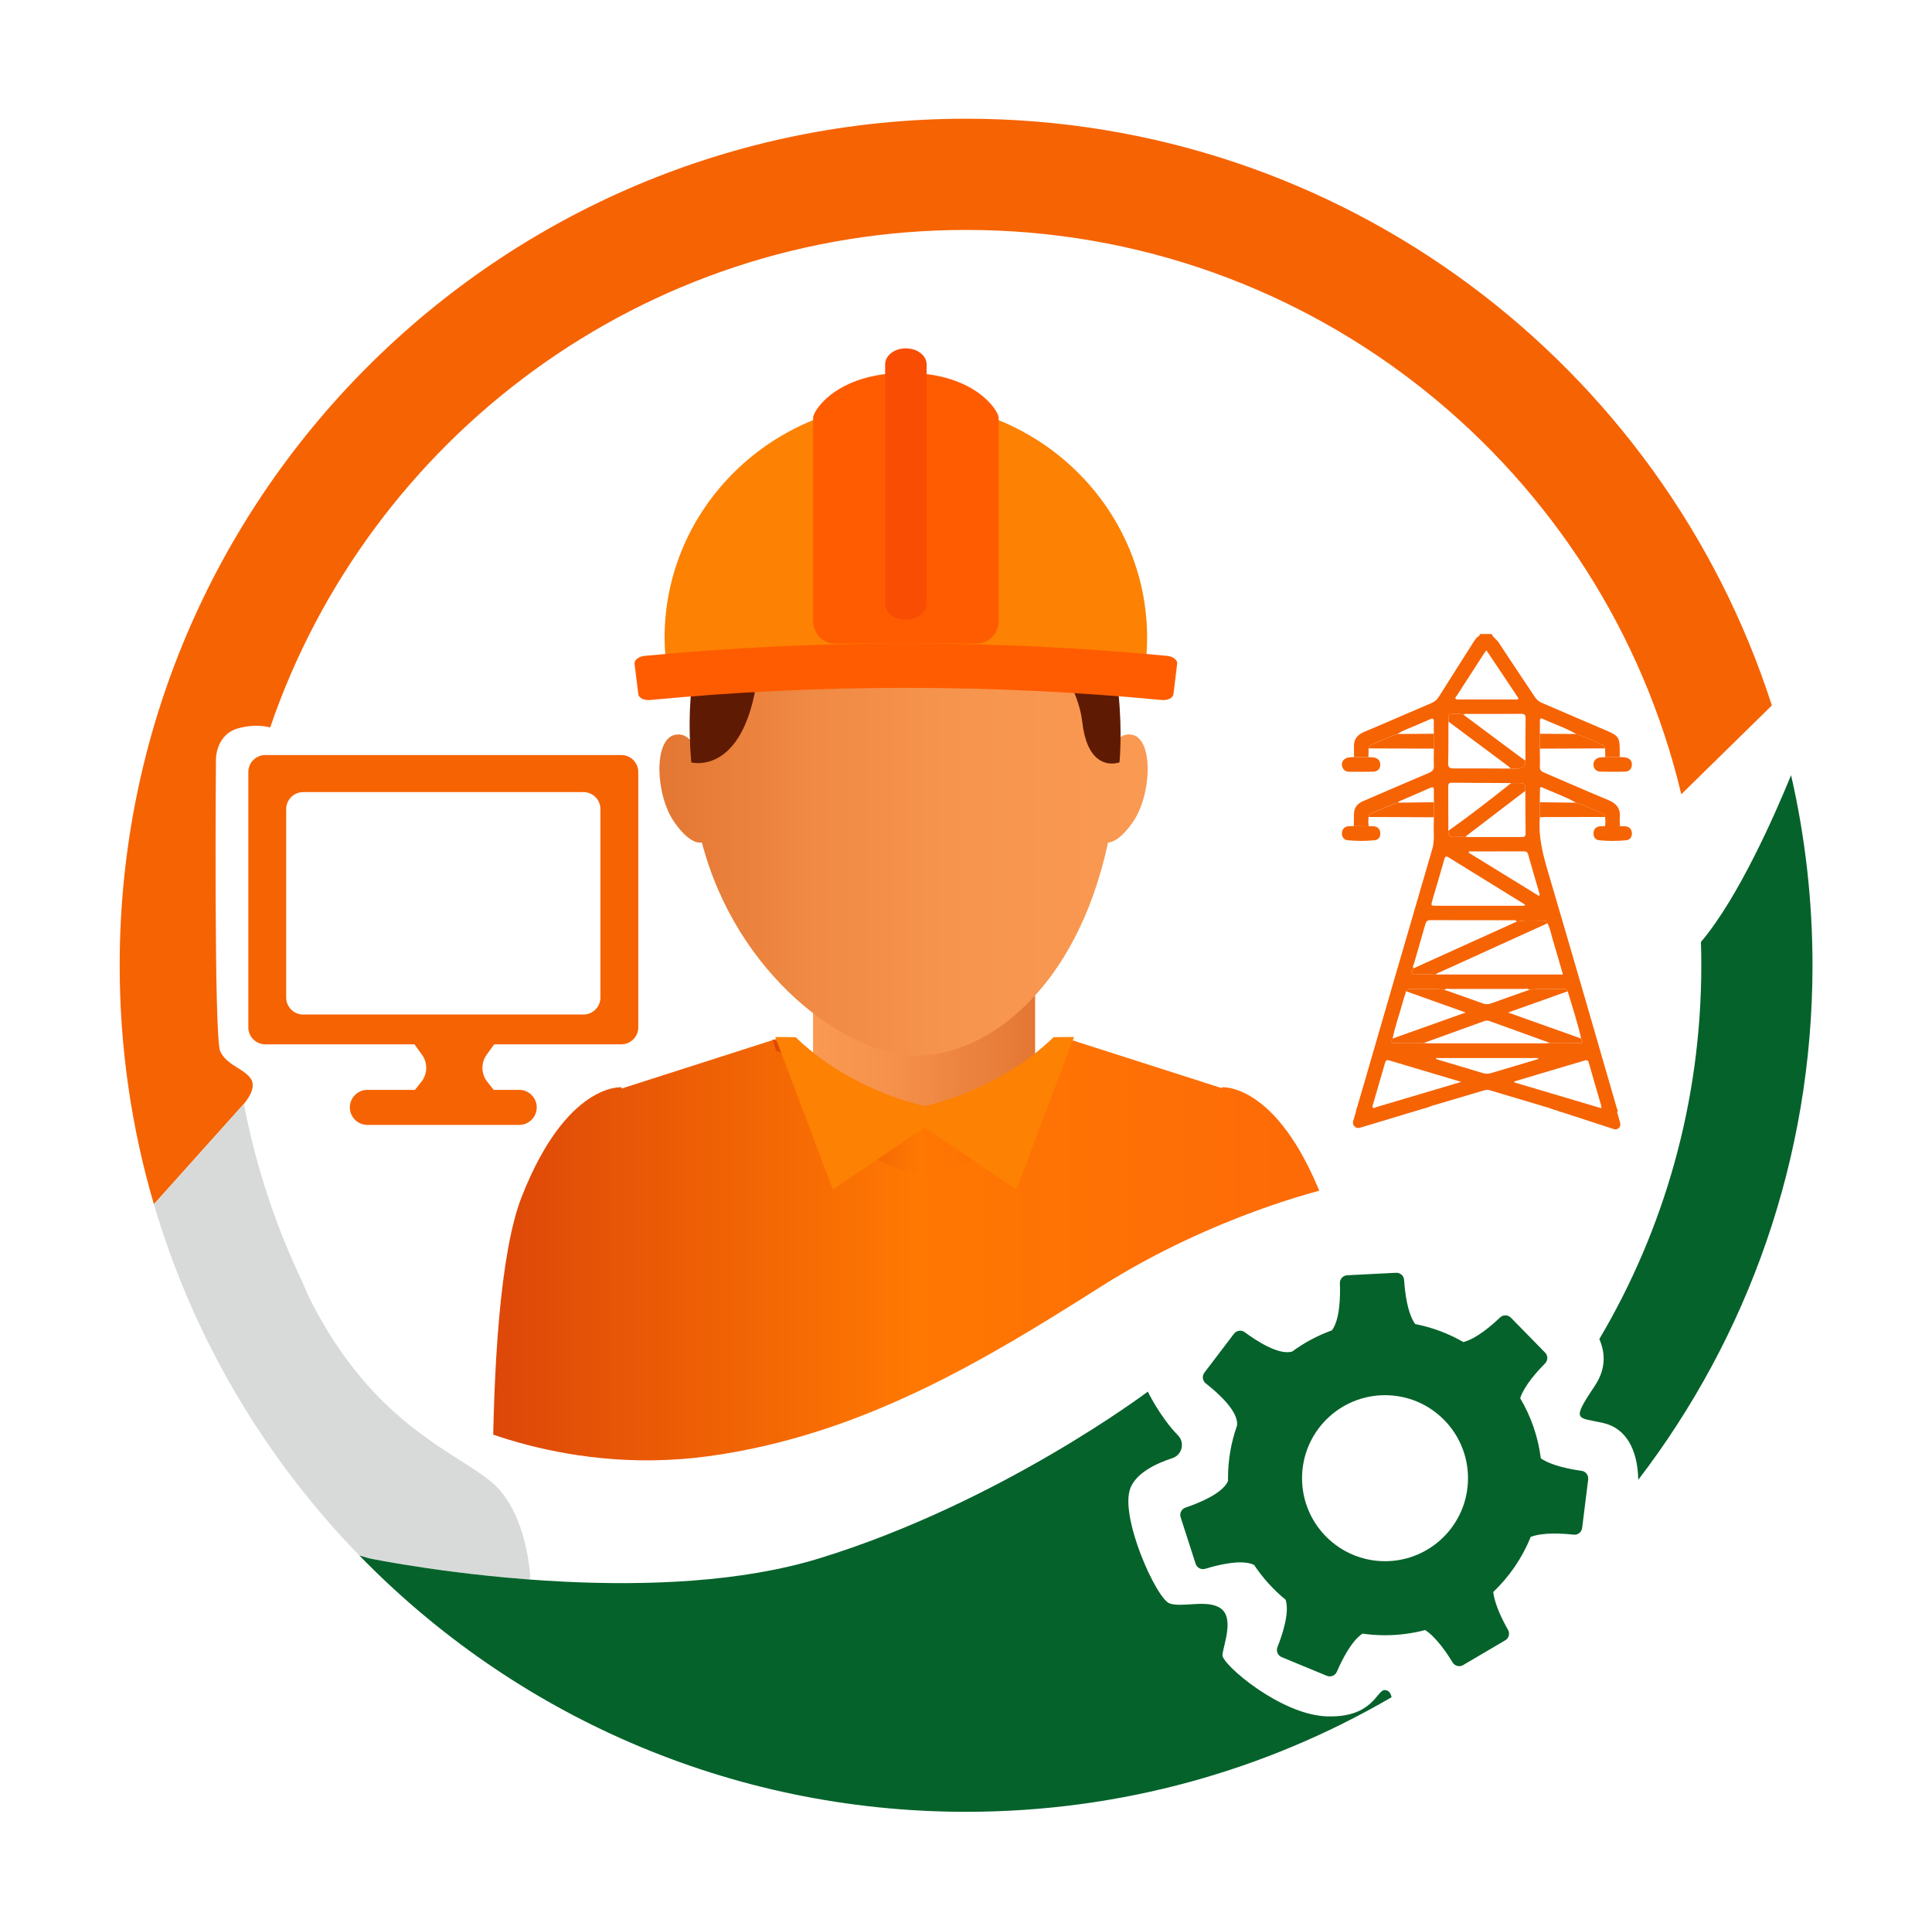 <?xml version="1.0" encoding="UTF-8"?>
<svg id="Layer_1" data-name="Layer 1" xmlns="http://www.w3.org/2000/svg" xmlns:xlink="http://www.w3.org/1999/xlink" viewBox="0 0 981 980">
  <defs>
    <style>
      .cls-1 {
        filter: url(#drop-shadow-7);
      }

      .cls-2 {
        fill: url(#linear-gradient);
      }

      .cls-2, .cls-3, .cls-4, .cls-5, .cls-6, .cls-7, .cls-8, .cls-9, .cls-10, .cls-11, .cls-12, .cls-13, .cls-14, .cls-15, .cls-16, .cls-17 {
        stroke-width: 0px;
      }

      .cls-3 {
        fill: none;
      }

      .cls-18 {
        filter: url(#drop-shadow-1);
      }

      .cls-4 {
        fill: #fd8102;
      }

      .cls-5 {
        fill: #ff5c01;
      }

      .cls-6 {
        filter: url(#drop-shadow-5);
      }

      .cls-6, .cls-12, .cls-13 {
        fill: #05622b;
      }

      .cls-7 {
        fill: #f94d03;
      }

      .cls-8 {
        filter: url(#drop-shadow-6);
      }

      .cls-8, .cls-10, .cls-15 {
        fill: #f66303;
      }

      .cls-9 {
        fill: url(#linear-gradient-2);
      }

      .cls-10 {
        filter: url(#drop-shadow-2);
      }

      .cls-11 {
        fill: url(#linear-gradient-3);
      }

      .cls-19 {
        clip-path: url(#clippath);
      }

      .cls-12 {
        filter: url(#drop-shadow-4);
      }

      .cls-14 {
        fill: #d8dad9;
        filter: url(#drop-shadow-3);
      }

      .cls-16 {
        fill: #5f1a03;
      }

      .cls-17 {
        fill: url(#linear-gradient-4);
      }
    </style>
    <filter id="drop-shadow-1" filterUnits="userSpaceOnUse">
      <feOffset dx="20" dy="20"/>
      <feGaussianBlur result="blur" stdDeviation="20"/>
      <feFlood flood-color="#5b5b5b" flood-opacity=".75"/>
      <feComposite in2="blur" operator="in"/>
      <feComposite in="SourceGraphic"/>
    </filter>
    <filter id="drop-shadow-2" filterUnits="userSpaceOnUse">
      <feOffset dx="20" dy="20"/>
      <feGaussianBlur result="blur-2" stdDeviation="20"/>
      <feFlood flood-color="#5b5b5b" flood-opacity=".75"/>
      <feComposite in2="blur-2" operator="in"/>
      <feComposite in="SourceGraphic"/>
    </filter>
    <filter id="drop-shadow-3" filterUnits="userSpaceOnUse">
      <feOffset dx="20" dy="20"/>
      <feGaussianBlur result="blur-3" stdDeviation="20"/>
      <feFlood flood-color="#5b5b5b" flood-opacity=".75"/>
      <feComposite in2="blur-3" operator="in"/>
      <feComposite in="SourceGraphic"/>
    </filter>
    <filter id="drop-shadow-4" filterUnits="userSpaceOnUse">
      <feOffset dx="20" dy="20"/>
      <feGaussianBlur result="blur-4" stdDeviation="20"/>
      <feFlood flood-color="#5b5b5b" flood-opacity=".75"/>
      <feComposite in2="blur-4" operator="in"/>
      <feComposite in="SourceGraphic"/>
    </filter>
    <filter id="drop-shadow-5" filterUnits="userSpaceOnUse">
      <feOffset dx="20" dy="20"/>
      <feGaussianBlur result="blur-5" stdDeviation="20"/>
      <feFlood flood-color="#5b5b5b" flood-opacity=".75"/>
      <feComposite in2="blur-5" operator="in"/>
      <feComposite in="SourceGraphic"/>
    </filter>
    <filter id="drop-shadow-6" filterUnits="userSpaceOnUse">
      <feOffset dx="20" dy="20"/>
      <feGaussianBlur result="blur-6" stdDeviation="20"/>
      <feFlood flood-color="#5b5b5b" flood-opacity=".75"/>
      <feComposite in2="blur-6" operator="in"/>
      <feComposite in="SourceGraphic"/>
    </filter>
    <filter id="drop-shadow-7" filterUnits="userSpaceOnUse">
      <feOffset dx="20" dy="20"/>
      <feGaussianBlur result="blur-7" stdDeviation="20"/>
      <feFlood flood-color="#5b5b5b" flood-opacity=".75"/>
      <feComposite in2="blur-7" operator="in"/>
      <feComposite in="SourceGraphic"/>
    </filter>
    <clipPath id="clippath">
      <path class="cls-3" d="M224.09,717.18s58.09,32.73,135.82,22.09,140.73-49.09,198.82-85.91,115.36-49.91,115.36-49.91V206.64l-230.73-77.73-237.27,145.64,18,442.64Z"/>
    </clipPath>
    <linearGradient id="linear-gradient" x1="250.18" y1="637.11" x2="685.81" y2="637.11" gradientUnits="userSpaceOnUse">
      <stop offset="0" stop-color="#dd4709"/>
      <stop offset=".49" stop-color="#ff7802"/>
      <stop offset=".99" stop-color="#fd6908"/>
    </linearGradient>
    <linearGradient id="linear-gradient-2" x1="412.84" y1="531.39" x2="525.59" y2="531.39" gradientUnits="userSpaceOnUse">
      <stop offset="0" stop-color="#fa9952"/>
      <stop offset=".35" stop-color="#f5914b"/>
      <stop offset=".86" stop-color="#e77d39"/>
      <stop offset="1" stop-color="#e37733"/>
    </linearGradient>
    <linearGradient id="linear-gradient-3" x1="334.84" y1="411.73" x2="582.77" y2="411.73" gradientUnits="userSpaceOnUse">
      <stop offset="0" stop-color="#e37733"/>
      <stop offset="0" stop-color="#e37733"/>
      <stop offset=".32" stop-color="#f08a44"/>
      <stop offset=".64" stop-color="#f7954e"/>
      <stop offset=".99" stop-color="#fa9952"/>
    </linearGradient>
    <linearGradient id="linear-gradient-4" x1="392.27" y1="561.48" x2="544.63" y2="561.48" xlink:href="#linear-gradient"/>
  </defs>
  <g class="cls-18">
    <path class="cls-13" d="M783.04,726.71c-5.39-.74-15.12-2.53-20.67-6.33-1.39-11.04-5.04-21.38-10.48-30.54,2.08-6.4,8.77-13.76,12.62-17.63,1.52-1.53,1.53-3.99.02-5.53l-3.11-3.18-11.12-11.35-3.11-3.18c-1.51-1.54-3.98-1.58-5.54-.09-4.08,3.91-12,10.79-18.6,12.46-7.48-4.31-15.71-7.45-24.47-9.14-4.03-5.55-5.25-16.5-5.62-22.34-.13-2.16-1.97-3.8-4.13-3.69l-4.44.23-15.87.8-4.44.23c-2.15.11-3.82,1.93-3.73,4.08.24,6.24.1,18.34-4.05,23.89-7.27,2.61-14.04,6.25-20.16,10.74h-.01c-6.82,2.09-18.55-5.69-24.09-9.79-1.74-1.29-4.18-.94-5.48.78l-2.69,3.54-9.62,12.65-2.69,3.54c-1.31,1.72-.99,4.16.71,5.49,5.71,4.44,17.1,14.34,15.79,21.59-2.93,8.29-4.52,17.21-4.52,26.51,0,.47,0,.94.02,1.41-2.78,6.47-15.24,11.37-21.57,13.5-2.05.69-3.16,2.89-2.5,4.94l5.49,17.03.75,2.33,1.36,4.23c.67,2.06,2.85,3.19,4.91,2.56,6.18-1.91,18.54-5.05,24.8-1.96,4.42,6.66,9.82,12.62,15.99,17.67,2.17,6.61-1.81,18.19-4.14,24.04-.8,2,.16,4.27,2.15,5.1l4.11,1.7,14.68,6.07,4.11,1.7c2,.83,4.28-.1,5.13-2.09,2.34-5.45,7.26-15.56,13.01-19.32,3.73.54,7.55.82,11.43.82,7.04,0,13.87-.91,20.37-2.63,5.65,3.62,11.12,11.78,13.92,16.42,1.12,1.85,3.51,2.46,5.37,1.36l3.83-2.25,13.7-8.06,3.83-2.25c1.86-1.1,2.49-3.48,1.42-5.35-2.56-4.48-6.75-12.63-7.49-19.19,8.19-7.81,14.73-17.32,19.02-27.98,6.3-2.39,16.31-1.74,21.77-1.13,2.15.24,4.08-1.29,4.35-3.43l.55-4.41,1.96-15.77.55-4.41c.26-2.15-1.24-4.1-3.38-4.39ZM641.13,730.45c0-23.27,18.87-42.14,42.14-42.14s42.13,18.87,42.13,42.14-18.86,42.14-42.13,42.14-42.14-18.87-42.14-42.14Z"/>
  </g>
  <path class="cls-10" d="M879.69,338.14l-45.99,45.09c-39.13-164.31-186.87-286.5-363.15-286.5-163.94,0-303.19,105.67-353.37,252.61-3.08-.87-8.32-1.56-15.54.21-12.28,3-12,16.09-12,16.09,0,0-1.09,141,2.18,148.09,1.88,4.08,5.57,6.35,9.04,8.53,2.56,1.61,5,3.17,6.5,5.38,3.11,4.54-2.15,11.17-3.51,12.75-.19.22-.3.34-.3.34l-45.41,50.64c-11.31-38.48-17.37-79.19-17.37-121.32,0-237.36,192.42-429.78,429.78-429.78,191.34,0,353.47,125.04,409.14,297.87Z"/>
  <path class="cls-14" d="M249.25,781l-.66.87c-46.23-3.49-80.95-10.69-80.95-10.69l-5.14-1.46c-48.1-49.43-84.4-110.39-104.36-178.35l45.41-50.64s.11-.12.3-.34c6.1,31.98,16.28,62.51,29.98,91.03,1.38,3.53,3.02,7.16,4.97,10.9,3.59,6.9,7.3,13.2,11.08,18.96,29.09,44.43,62.28,57.05,79.12,70.63,11.96,9.65,16.89,26.58,18.9,37.81,1.18,6.63,1.35,11.28,1.35,11.28Z"/>
  <path class="cls-12" d="M900.32,470.05c0,98.26-32.98,188.82-88.47,261.21-.29-15.57-6.43-26.25-17.69-28.81-13.5-3.06-16.57-.61-4.3-19.02,6.09-9.12,4.93-17.49,2.22-23.61,32.91-55.61,51.78-120.48,51.78-189.77,0-3.95-.06-7.89-.19-11.82,19.21-22.66,37.76-65.08,45.77-84.69,7.12,31.02,10.88,63.33,10.88,96.51Z"/>
  <path class="cls-6" d="M686.58,841.65c-63.47,36.99-137.28,58.17-216.03,58.17-120.81,0-229.98-49.85-308.05-130.1l5.14,1.46s44.23,9.17,99.32,11.83c41.58,2.01,89.35.31,128.95-11.83,92.04-28.23,166.91-84.68,166.91-84.68,0,0,6.15,12.81,15.33,22.23,3.63,3.72,2.07,9.93-2.87,11.54-8.39,2.74-18.02,7.42-21.19,14.91-6,14.18,13.09,56.73,19.91,58.91s19.64-2.45,26.18,2.73c6.44,5.09,1.01,18.35.57,23.2-.01.09-.02.17-.02.25-.28,4.64,29.45,30.28,52.91,31.09,23.45.82,25.36-13.36,29.45-13.36,1.99,0,3.14,1.61,3.49,3.65Z"/>
  <path class="cls-8" d="M295.5,363.32H114.68c-4.72,0-8.59,3.86-8.59,8.59v129.68c0,4.73,3.87,8.59,8.59,8.59h75.76l3.81,5.26c3.01,4.14,2.88,9.79-.31,13.79l-3.24,4.07h-24.17c-2.45,0-4.67,1-6.28,2.61-1.62,1.61-2.62,3.83-2.62,6.28,0,4.9,4.01,8.9,8.9,8.9h77.12c2.45,0,4.67-1,6.28-2.61,1.61-1.62,2.61-3.84,2.61-6.29,0-4.89-4-8.89-8.89-8.89h-12.96l-3.24-4.07c-3.2-4-3.32-9.65-.32-13.79l3.81-5.26h64.56c4.73,0,8.59-3.86,8.59-8.59v-129.68c0-4.73-3.86-8.59-8.59-8.59ZM284.87,486.45c0,4.73-3.87,8.6-8.59,8.6h-142.37c-4.72,0-8.59-3.87-8.59-8.6v-95.72c0-4.73,3.87-8.59,8.59-8.59h142.37c4.72,0,8.59,3.86,8.59,8.59v95.72Z"/>
  <g class="cls-1">
    <g>
      <path class="cls-15" d="M800.86,542.25c-11.51-39.81-23.02-79.62-34.76-119.37-2.71-9.18-5.09-18.3-4.21-27.96,0-2.55-.02-5.09-.03-7.64.02-2.11.03-4.22.08-6.33.01-.7-.09-1.72,1.12-1.18,5.61,2.49,11.43,4.51,16.81,7.51.05.02.04.15.06.23,4.7,1.2,8.94,3.55,13.41,5.34.86.34,1.49.95,1.66,1.92.19,1.58.27,3.15-.05,4.73,2.53-.02,5.06-.04,7.59-.06-.03-1.46-.19-2.94-.06-4.39.43-4.59-1.7-7.17-5.88-8.9-10.96-4.52-21.79-9.35-32.7-13.97-1.5-.64-2.09-1.43-2.02-3.08.12-3,0-6.01-.01-9.02,0-2.51.01-5.03.02-7.55.01-2.19.03-4.38.03-6.57,0-.84.14-1.58,1.22-1.09,5.71,2.64,11.73,4.59,17.2,7.77,4.7,1.41,9.05,3.68,13.54,5.59.72.31,1.04.97,1.16,1.72.02,1.49.03,2.97.05,4.45,2.45-.02,4.9-.04,7.35-.06,0-.98.01-1.95.01-2.93,0-7.09-.48-7.81-6.94-10.59-10.82-4.64-21.63-9.31-32.46-13.92-1.55-.67-2.72-1.57-3.67-3-6.09-9.22-12.31-18.36-18.34-27.62-1.07-1.63-2.86-2.58-3.62-4.4h-6.35c.7.23.34.64.05.83-1.85,1.21-2.82,3.11-3.95,4.88-5.53,8.7-11.08,17.38-16.56,26.11-.95,1.51-2.11,2.53-3.76,3.23-11.42,4.86-22.77,9.86-34.22,14.66-3.62,1.53-5.38,3.94-5.14,7.87.1,1.62.02,3.25.02,4.87,2.45.02,4.9.04,7.35.06.01-1.48.03-2.96.05-4.45.12-.88.58-1.53,1.4-1.85,4.44-1.79,8.7-4.05,13.3-5.46,3.19-2.13,6.88-3.17,10.32-4.79,1.99-.93,4.07-1.66,6.03-2.62,1.72-.84,2.14-.24,2.08,1.44-.06,1.95,0,3.9.02,5.85,0,2.52.01,5.04.02,7.55-.01,2.84-.17,5.7,0,8.53.11,2.01-.58,2.98-2.47,3.77-11.23,4.72-22.38,9.62-33.58,14.41-3.03,1.3-4.58,3.47-4.54,6.79.02,1.95-.05,3.9-.08,5.85,2.53.02,5.06.04,7.59.06-.32-1.57-.24-3.15-.05-4.73.18-.97.81-1.57,1.67-1.92,4.46-1.79,8.71-4.13,13.41-5.34.1-.71.75-.81,1.24-1.02,4.98-2.16,9.98-4.27,14.95-6.46,1.34-.59,1.9-.44,1.85,1.17-.07,2.02.02,4.05.04,6.08,0,2.54-.02,5.09-.03,7.64,0,.81,0,1.63-.04,2.44-.29,4.52.58,9.07-.74,13.57-12.76,43.68-25.48,87.36-38.13,131.08-.16.55-.34.99-.55,1.35.03.37,0,.75-.12,1.1h28.17c.37-.29.86-.48,1.47-.48.14,0,.26.01.39.03.33-.21.72-.26,1.06-.36,11.21-3.32,22.42-6.63,33.62-9.97,1.04-.31,2.03-.5,3.09-.19,11.59,3.45,23.19,6.9,34.78,10.35.29.08.56.24.83.36-.02.09-.05.18-.07.26h29.56c-.03-.28-.02-.56.03-.83-.24-.35-.44-.8-.6-1.38ZM755.96,413.84c1.83,6.58,3.77,13.11,5.68,19.66.12.4.23.78-.18,1.38-11.93-7.34-23.87-14.69-35.8-22.04.33-.93,1.01-.59,1.48-.59,8.78-.02,17.56,0,26.34-.04,1.27,0,2.08.18,2.48,1.62ZM715.36,379.35c0-1.24.22-1.98,1.71-1.97,10.08.08,20.15.11,30.24.16h3.35c3.79.01,3.84.06,3.86,3.93.03,7.24.02,14.48.12,21.72.02,1.7-.87,1.76-2.14,1.76-9.44-.03-18.88-.02-28.31-.02-1.84,0-3.69-.12-5.52.01-2.37.18-3.49-.73-3.25-3.14-.01-7.48-.01-14.96-.06-22.44ZM719.84,332.97c4.57-7.1,9.16-14.19,13.75-21.28.3-.47.68-.88,1.18-1.53,5.5,8.22,10.89,16.3,16.26,24.33-.47.93-1.21.61-1.78.62-9.42.02-18.85.02-28.27,0-.63,0-1.55.08-1.82-.27-.53-.69.32-1.31.69-1.88ZM715.32,367.32c.18-6.99.12-13.99.15-20.99,0-3.9.04-3.92,3.91-3.92,1.3,0,2.59-.04,3.81.5.54-.73,1.34-.46,2.02-.46,9.02-.02,18.04.03,27.06-.05,1.77-.02,2.41.43,2.38,2.29-.12,7.15-.07,14.3-.09,21.45q-.12,4.07-4.2,4.07c-1.11,0-2.23-.01-3.35-.02-9.6-.03-19.2-.13-28.79-.06-2.17.01-2.96-.5-2.9-2.82ZM707.28,437.15c2.03-6.94,4.11-13.88,6.07-20.84.42-1.48.82-1.87,2.26-.98,12.78,7.93,25.6,15.81,38.4,23.7.13.08.21.23.44.48-.83.55-1.57.34-2.28.34-14.24.01-28.48.01-42.71,0-2.95,0-2.95-.01-2.17-2.71ZM697.95,469.31c1.9-6.7,3.91-13.38,5.78-20.09.42-1.49,1.07-2.08,2.67-2.08,13.87.05,27.74.02,41.61.05.73,0,1.67-.35,2.11.69,4.57-.99,9.2-.35,13.81-.47.9-.02,1.56.38,1.78,1.32,1.4,2.42,1.79,5.18,2.58,7.8,1.77,5.91,3.47,11.84,5.32,18.2h-64.51c-3.23,0-6.46.02-9.69,0-.85,0-1.95.33-2.44-.6-.54-1.02.33-1.79.88-2.58-.86-.76-.12-1.55.08-2.23ZM687.13,507.24c1.24-6.27,3.48-12.27,5.12-18.44.5-1.87,1.15-3.7,1.73-5.55.28-.78.87-1.17,1.67-1.15,5.96.15,11.94-.55,17.88.44.61-.83,1.49-.47,2.24-.47,12.81-.03,25.62-.03,38.43-.02.76,0,1.64-.34,2.25.48,5.94-.98,11.93-.29,17.89-.43.8-.02,1.39.36,1.67,1.15,2.42,7.96,4.99,15.87,6.85,23.99,1.09,1.89.67,2.41-1.59,2.31-4.73-.21-9.48-.06-14.21-.06-.81.06-1.61.19-2.42.19-19.75.01-39.51.01-59.26,0-.81,0-1.61-.12-2.42-.19-4.74,0-9.49-.14-14.21.06-2.25.1-2.68-.41-1.6-2.31ZM707.82,533.46c-9.65,2.87-19.3,5.75-28.97,8.59-.57.17-1.25.8-1.79.22-.49-.53,0-1.23.17-1.83,1.99-6.86,4-13.73,5.97-20.6.33-1.14.62-1.96,2.12-1.51,11.97,3.59,23.95,7.15,36.64,10.92-5.15,1.54-9.65,2.88-14.14,4.21ZM732.87,524.77c-7.29-2.23-14.61-4.38-21.91-6.55-.61-.18-1.2-.41-1.8-.61,0-.16,0-.31,0-.47h52.11c-.48.81-1.18.81-1.76.98-7.46,2.23-14.94,4.42-22.39,6.67-1.46.44-2.78.42-4.25-.02ZM748.96,529.52c0-.17-.02-.33-.03-.49,3.97-1.19,7.92-2.38,11.89-3.56,7.78-2.31,15.57-4.59,23.35-6.93,1.22-.37,2.1-.64,2.57,1.02,2.05,7.27,4.2,14.51,6.3,21.77.08.29.03.62.06,1.3-14.9-4.42-29.52-8.77-44.13-13.1Z"/>
      <path class="cls-15" d="M761.87,360.07c0-2.52.01-5.03.02-7.55,6.15.04,12.3.08,18.45.12,4.7,1.41,9.05,3.68,13.54,5.59.72.31,1.04.97,1.16,1.72-11.06.04-22.12.08-33.18.12Z"/>
      <path class="cls-15" d="M779.94,387.51c4.7,1.2,8.95,3.55,13.41,5.34.86.34,1.49.95,1.66,1.92-10.07,0-20.14,0-30.21.02-.97,0-1.94.08-2.91.13,0-2.55-.02-5.09-.03-7.64,6.02.08,12.05.15,18.07.23Z"/>
      <path class="cls-15" d="M794.96,399.49c2.53-.02,5.06-.04,7.59-.06.89.02,1.78,0,2.67.07,2.1.18,3.28,1.43,3.39,3.44.11,1.92-.98,3.46-2.87,3.64-4.59.44-9.22.47-13.8-.01-2-.21-3.02-1.83-2.79-3.91.22-1.95,1.42-3.02,3.38-3.17.8-.06,1.62,0,2.43,0Z"/>
      <path class="cls-15" d="M795.1,364.4c2.45-.02,4.9-.04,7.35-.07,1.05.08,2.12.06,3.13.27,2,.43,3.17,1.75,3.02,3.8-.15,2.01-1.37,3.31-3.48,3.35-4.13.07-8.25.08-12.38,0-2.21-.04-3.56-1.43-3.63-3.43-.07-2.01,1.18-3.47,3.32-3.79.88-.13,1.77-.1,2.66-.14Z"/>
      <path class="cls-15" d="M708.1,352.52c0,2.52.02,5.03.02,7.55-11.06-.04-22.12-.08-33.18-.12.12-.88.58-1.53,1.4-1.86,4.45-1.79,8.7-4.05,13.3-5.46,6.15-.04,12.3-.08,18.45-.12Z"/>
      <path class="cls-15" d="M674.98,394.76c.17-.97.8-1.57,1.66-1.92,4.47-1.79,8.71-4.13,13.41-5.34,6.02-.08,12.05-.15,18.07-.23,0,2.55-.02,5.09-.03,7.64-9.82-.04-19.64-.09-29.47-.13-1.22,0-2.44-.01-3.65-.02Z"/>
      <path class="cls-15" d="M667.45,399.43c2.53.02,5.06.04,7.59.06.81,0,1.62-.06,2.43,0,1.95.15,3.16,1.22,3.37,3.17.23,2.08-.79,3.7-2.79,3.9-4.58.48-9.21.45-13.8,0-1.9-.18-2.98-1.72-2.87-3.65.12-2.01,1.3-3.27,3.4-3.44.89-.07,1.78-.05,2.67-.07Z"/>
      <path class="cls-15" d="M667.54,364.34l7.35.07c.89.04,1.79.01,2.66.14,2.14.32,3.39,1.79,3.32,3.79-.08,2-1.43,3.39-3.63,3.43-4.04.08-8.09.04-12.14.02-2.21-.02-3.47-1.26-3.73-3.38-.24-1.95,1.32-3.61,3.52-3.89.88-.11,1.77-.12,2.66-.18Z"/>
      <path class="cls-15" d="M782.85,507.24c1.08,1.89.67,2.41-1.59,2.31-4.73-.21-9.48-.07-14.21-.07-10.21-3.69-20.43-7.37-30.64-11.07-.97-.35-1.85-.36-2.83,0-10.2,3.71-20.42,7.39-30.63,11.07-4.74,0-9.49-.14-14.22.07-2.25.1-2.68-.41-1.6-2.31,12.13-4.32,24.27-8.64,37.09-13.21-10.58-3.77-20.41-7.28-30.24-10.78.28-.78.86-1.17,1.67-1.15,5.96.15,11.94-.55,17.88.44,6.42,2.27,12.85,4.49,19.24,6.83,1.55.57,2.9.56,4.45,0,6.39-2.33,12.82-4.56,19.24-6.83,5.94-.98,11.93-.29,17.89-.43.8-.02,1.39.37,1.67,1.15-9.86,3.51-19.73,7.02-30.26,10.78,12.85,4.58,24.98,8.9,37.11,13.22Z"/>
      <path class="cls-15" d="M697.88,471.54c17.42-7.89,34.84-15.77,52.26-23.66,4.57-.99,9.2-.35,13.81-.47.9-.02,1.56.38,1.79,1.32-18.19,8.26-36.38,16.52-54.56,24.8-.71.32-1.58.42-2.04,1.2-3.23,0-6.46.02-9.69-.01-.85,0-1.94.33-2.44-.6-.55-1.02.33-1.8.88-2.58Z"/>
      <path class="cls-15" d="M723.19,342.91c9.79,7.3,19.58,14.6,29.37,21.89.65.48,1.34.9,2,1.35q-.12,4.07-4.21,4.07c-1.12,0-2.23-.02-3.35-.02-.25-.31-.45-.69-.76-.92-10.25-7.66-20.51-15.3-30.77-22.94,0-3.9.04-3.92,3.91-3.92,1.29,0,2.59-.04,3.81.5Z"/>
      <path class="cls-15" d="M754.52,381.47c-9.98,7.62-19.96,15.24-29.94,22.87-.18.13-.26.38-.39.58-1.84,0-3.69-.12-5.52.01-2.37.18-3.48-.73-3.24-3.14,10.89-7.74,21.45-15.91,31.89-24.25,1.12,0,2.24,0,3.36,0,3.79.01,3.84.06,3.86,3.92Z"/>
    </g>
    <path class="cls-15" d="M706.7,541.62l-36.22,10.94c-2.08.63-4.02-1.31-3.39-3.39l5.48-18.22,1.2,10.53,1.47,1.73h4.13l27.34-1.6Z"/>
    <path class="cls-15" d="M766.7,542.55l32.78,10.69c1.9.62,3.72-1.12,3.19-3.05l-5.03-18.31-.8,8.53-.67,2.67-5.2.13-11.47-1.6-12.8.93Z"/>
  </g>
  <g class="cls-19">
    <g>
      <path class="cls-2" d="M685.81,746.72H250.18c.36-49.39,3.35-110.12,14.7-139.08,22.81-58.17,50.72-55.65,50.72-55.65v.65l78.48-25.15,3.36,1.64,5.69,2.78,23.53,62.35,15.17-10.25c6.54,4.82,13.98,8.55,22.09,9.7,1.73.26,3.5.39,5.29.39,2.33,0,4.62-.23,6.87-.64,7.63-1.4,14.71-5.01,20.99-9.53l15.28,10.34,24.03-63.71,3.19-1.59,2.95-1.48,77.88,24.95v-.46s27.91-2.52,50.71,55.65c11.36,28.96,14.34,89.69,14.7,139.08Z"/>
      <g>
        <path class="cls-9" d="M525.59,468.69v83.41s-11.26,19.39-28.52,31.81c-6.28,4.53-13.36,8.13-20.99,9.53-2.25.41-4.54.64-6.87.64-1.79,0-3.56-.13-5.29-.39-8.11-1.15-15.55-4.88-22.09-9.7-17.81-13.13-28.99-34.41-28.99-34.41v-80.91h112.75Z"/>
        <path class="cls-11" d="M575.07,373.07c-2.7-.62-4.9.11-6.7,1.53.01-1.67.06-3.28.06-4.98,0-40.29-12.34-65.84-28.51-82.06h-157.04c-19.12,17.99-30.65,46.13-31.87,88.74-2.07-2.46-4.8-4.06-8.44-3.22-10.81,2.46-9.83,30.75,0,44.57,6.8,9.57,11.55,10.47,13.83,10.1,17.69,67.69,73.71,108.17,109.02,108.17s81.05-33.13,97.21-108.15c2.58-.21,6.79-2.15,12.42-10.13,9.77-13.82,10.75-42.11,0-44.57Z"/>
        <path class="cls-16" d="M377.78,287.55c-24.35,24.3-29.97,61.01-26.8,99.5,0,0,28.45,7.8,34.24-48.53,0,0,79.6,18.9,133.13-26.09,0,0,28.22,27.82,31.21,54.24,2.22,19.57,11.81,22.54,18.88,20.38,0,0,6.08-60.23-22.39-99.5,0,0-22.25-35.4-86.91-35.4-44.18,0-65.97,20.05-81.36,35.41Z"/>
      </g>
      <path class="cls-17" d="M544.63,527.9l-1.61,5.27-3.34,1.51-25.19,60.72-16.02-9.85c-6.58,4.32-14.01,7.75-22.01,9.09-2.36.39-4.76.61-7.2.61-1.88,0-3.73-.12-5.55-.37-8.5-1.1-16.3-4.65-23.16-9.24l-15.9,9.77-24.67-59.42-5.97-2.65-1.73-5.74,5.35,2.73,12.53,6.4,53.55,27.35,2.56,1.3,3.25,1.67.08.04,2.32,1.18,4.99-2.77,23-12.76,28.45-15.79,13.48-7.47,2.79-1.55Z"/>
      <g>
        <path class="cls-4" d="M545.34,526.45l-.82,2.17-2.25,5.97-26.15,69.32-16.63-11.25-22.48-15.18-7.52-5.09-.04-.02v-10.85s.01,0,.02-.01h.04c1.59-.33,34.1-7.23,61.01-30.86,1.5-1.31,2.97-2.67,4.43-4.09l10.38-.11Z"/>
        <path class="cls-4" d="M469.55,561.52v10.85l-.04.02-6.07,4.11-24.04,16.26-16.51,11.15-25.6-67.84-2.44-6.46-1.19-3.15,10.37.11c1.25,1.23,2.54,2.41,3.82,3.56,27.03,24.05,60.03,31.06,61.63,31.39h.04s.02.01.02.01Z"/>
      </g>
      <g>
        <g>
          <path class="cls-4" d="M582.15,332.26c.17-2.78.32-5.59.32-8.4,0-66.14-54.86-119.74-122.52-119.74s-122.5,53.61-122.5,119.74c0,2.82.14,5.62.34,8.4h244.36Z"/>
          <path class="cls-5" d="M507.07,315.12c0,6.39-4.88,11.58-10.87,11.58h-72.46c-6,0-10.86-5.19-10.86-11.58v-103.17c0-3.2,11.76-22.66,47.08-22.66s47.11,19.47,47.11,22.66v103.17h0Z"/>
          <path class="cls-7" d="M470.5,306.48c0,4.51-4.72,8.17-10.54,8.17h0c-5.81,0-10.52-3.65-10.52-8.17v-121.49c0-4.51,4.71-8.14,10.52-8.14h0c5.82,0,10.54,3.63,10.54,8.14v121.49Z"/>
        </g>
        <path class="cls-5" d="M595.82,352.44c-.25,1.91-2.9,3.22-5.94,2.94-86.38-8.23-173.45-8.23-259.83,0-3.05.28-5.71-1.03-5.94-2.94-.63-5.16-1.27-10.32-1.91-15.46-.22-1.91,2.1-3.72,5.19-4.02,88.15-8.38,177-8.38,265.15,0,3.1.3,5.41,2.11,5.18,4.02-.64,5.13-1.26,10.31-1.89,15.46Z"/>
      </g>
    </g>
  </g>
</svg>
